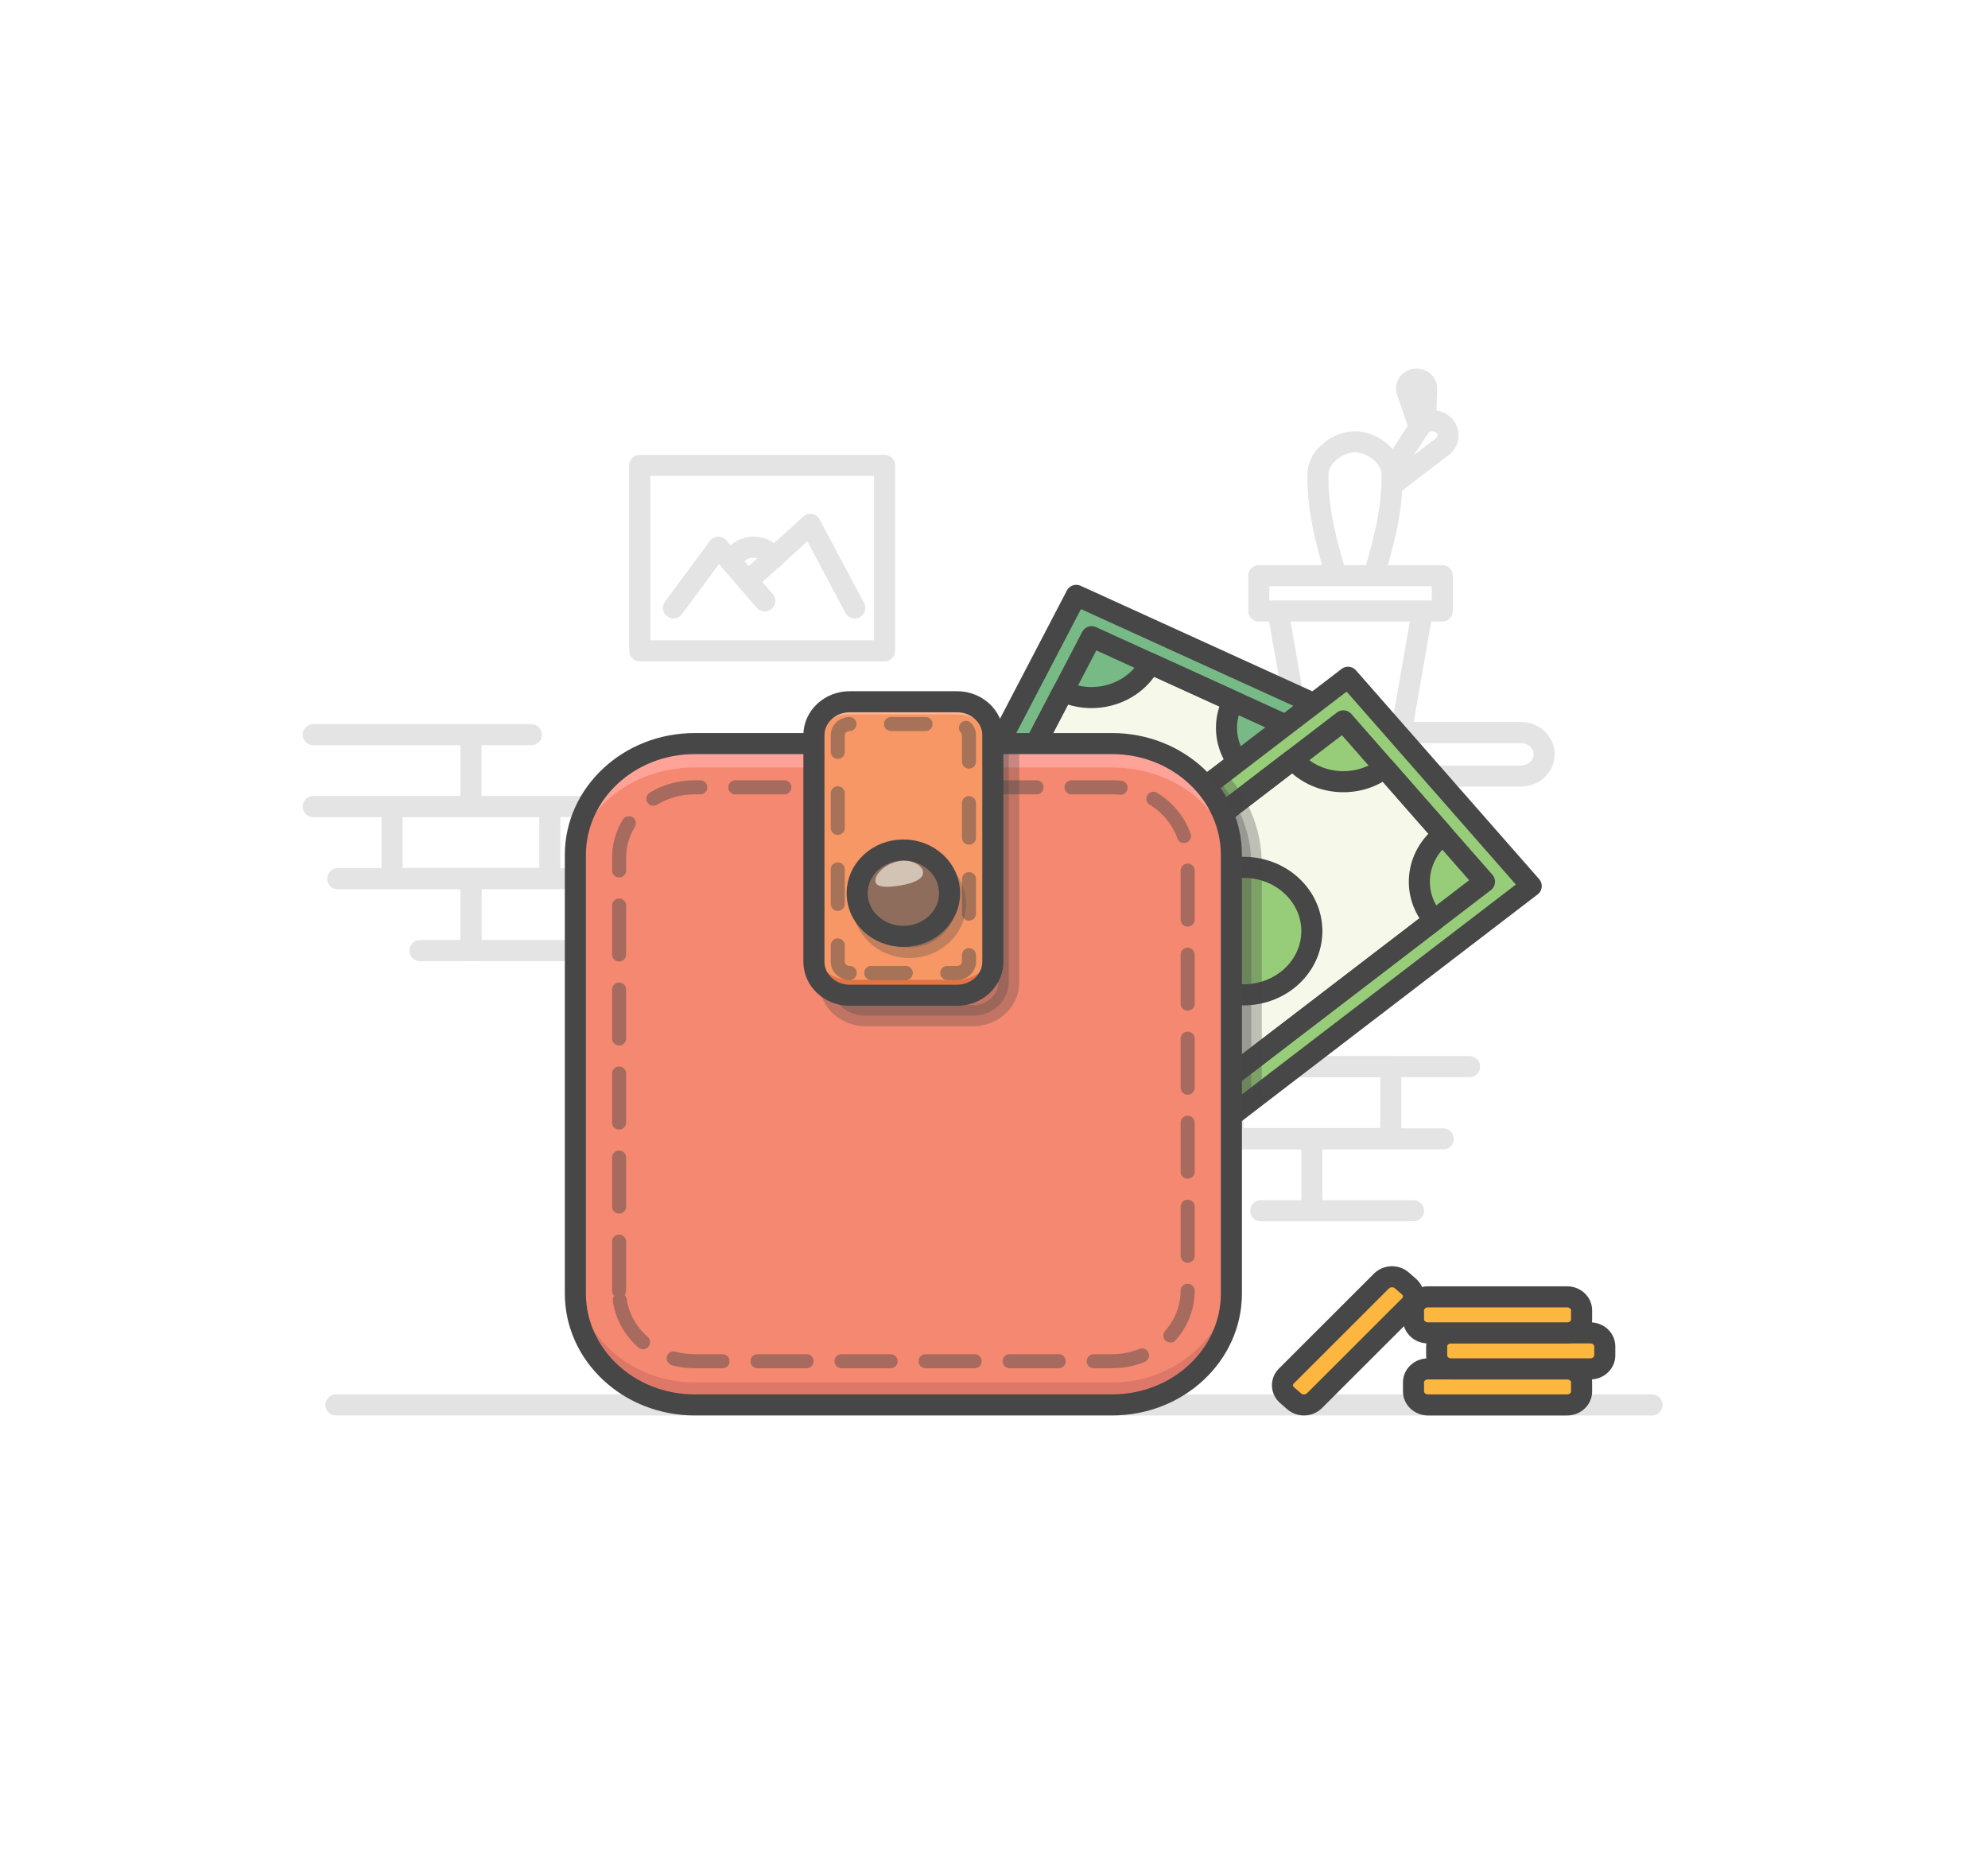 <svg width="566" height="529" viewBox="0 0 566 529" fill="none" xmlns="http://www.w3.org/2000/svg">
<g filter="url(#filter0_d_92_702)">
<g opacity="0.15">
<path d="M89.171 205.212H134.083M134.083 205.212V225.674M134.083 205.212H151.28M134.083 225.674H89.171M134.083 225.674H178.995M96.156 246.234H134.083V266.697H119.551M111.627 225.674H156.538V246.136H111.627V225.674Z" stroke="#474747" stroke-width="6" stroke-miterlimit="10" stroke-linecap="round" stroke-linejoin="round"/>
<path d="M328.582 279.294H373.494M373.494 279.294V299.756M373.494 279.294H390.691M373.494 299.756H328.582M373.494 299.756H418.406M134.083 246.234H178.995V266.697H134.083V246.234Z" stroke="#474747" stroke-width="6" stroke-miterlimit="10" stroke-linecap="round" stroke-linejoin="round"/>
<path d="M335.567 320.316H373.494M373.494 320.316V340.779M373.494 320.316H410.888M373.494 340.779H358.962M373.494 340.779H402.436M351.038 299.756H395.95V320.218H351.038V299.756ZM182.138 128.528H251.837V181.334H182.138V128.528Z" stroke="#474747" stroke-width="6" stroke-miterlimit="10" stroke-linecap="round" stroke-linejoin="round"/>
<path d="M191.751 169.105L204.522 151.824L217.729 167.121" stroke="#474747" stroke-width="6" stroke-miterlimit="10" stroke-linecap="round" stroke-linejoin="round"/>
<path d="M212.882 161.507L230.7 145.343L243.344 169.105" stroke="#474747" stroke-width="6" stroke-miterlimit="10" stroke-linecap="round" stroke-linejoin="round"/>
<path d="M208.228 156.12C209.109 153.625 211.624 151.824 214.589 151.824C217.032 151.824 219.169 153.047 220.339 154.872M433.003 216.993H333.873C330.213 216.993 327.246 214.22 327.246 210.8C327.246 207.379 330.213 204.606 333.873 204.606H433.003C436.662 204.606 439.629 207.379 439.629 210.8C439.629 214.221 436.662 216.993 433.003 216.993Z" stroke="#474747" stroke-width="6" stroke-miterlimit="10" stroke-linecap="round" stroke-linejoin="round"/>
<path d="M396.59 129.29L404.015 117.809C405.444 115.6 408.658 115.126 410.745 116.817C412.831 118.509 412.785 121.549 410.647 123.184L396.738 133.823M398.928 204.607H369.902L363.864 169.99H404.965L398.928 204.607ZM358.38 159.938H410.626V169.99H358.38V159.938ZM391.138 159.938H380.419C377.503 150.343 374.94 140.289 375.255 130.484C375.63 125.785 381.062 121.804 385.779 121.806C390.495 121.804 395.927 125.785 396.303 130.484C396.617 140.29 394.054 150.343 391.138 159.938Z" stroke="#474747" stroke-width="6" stroke-miterlimit="10" stroke-linecap="round" stroke-linejoin="round"/>
<path d="M404.123 117.686L400.586 107.427C400.042 105.85 401.149 104.196 402.904 103.963C403.316 103.908 403.736 103.939 404.135 104.051C404.533 104.164 404.901 104.357 405.211 104.617C405.521 104.876 405.767 105.196 405.932 105.553C406.096 105.911 406.175 106.298 406.163 106.687L405.9 114.978" stroke="#474747" stroke-width="6" stroke-miterlimit="10" stroke-linecap="round" stroke-linejoin="round"/>
</g>
<path d="M380.361 199.229L305.68 342.409L231.734 308.718L306.416 165.538L380.361 199.229Z" fill="#77BA85"/>
<path d="M380.361 199.229L305.68 342.409L231.734 308.718L306.416 165.538L380.361 199.229Z" stroke="#474747" stroke-width="6" stroke-miterlimit="10" stroke-linecap="round" stroke-linejoin="round"/>
<path d="M351.072 195.678L327.435 184.907C322.946 193.51 311.846 197.084 302.64 192.889L244.353 304.627L301.326 330.589L359.614 218.852C350.408 214.657 346.585 204.282 351.072 195.678Z" fill="#F6F9EA"/>
<path d="M351.072 195.678L327.435 184.907C322.946 193.51 311.846 197.084 302.64 192.889L244.353 304.627L301.326 330.589L359.614 218.852C350.408 214.657 346.585 204.282 351.072 195.678Z" stroke="#474747" stroke-width="6" stroke-miterlimit="10" stroke-linecap="round" stroke-linejoin="round"/>
<path d="M310.785 177.31L367.761 203.266L301.36 330.587L244.384 304.631L310.785 177.31Z" stroke="#474747" stroke-width="6" stroke-miterlimit="10" stroke-linecap="round" stroke-linejoin="round"/>
<path d="M311.696 260.939C322.422 260.939 331.117 252.813 331.117 242.788C331.117 232.763 322.422 224.636 311.696 224.636C300.97 224.636 292.275 232.763 292.275 242.788C292.275 252.813 300.97 260.939 311.696 260.939Z" fill="#77BA85"/>
<path d="M311.696 260.939C322.422 260.939 331.117 252.813 331.117 242.788C331.117 232.763 322.422 224.636 311.696 224.636C300.97 224.636 292.275 232.763 292.275 242.788C292.275 252.813 300.97 260.939 311.696 260.939Z" stroke="#474747" stroke-width="6" stroke-miterlimit="10" stroke-linecap="round" stroke-linejoin="round"/>
<path d="M435.95 248.318L304.154 349.308L251.997 289.851L383.793 188.86L435.95 248.318Z" fill="#97CD78"/>
<path d="M435.95 248.318L304.154 349.308L251.997 289.851L383.793 188.86L435.95 248.318Z" stroke="#474747" stroke-width="6" stroke-miterlimit="10" stroke-linecap="round" stroke-linejoin="round"/>
<path d="M410.888 233.684L394.215 214.677C386.295 220.746 374.611 219.665 368.118 212.263L265.264 291.079L305.451 336.89L408.305 258.075C401.812 250.672 402.969 239.753 410.888 233.684Z" fill="#F6F9EA"/>
<path d="M410.888 233.684L394.215 214.677C386.295 220.746 374.611 219.665 368.118 212.263L265.264 291.079L305.451 336.89L408.305 258.075C401.812 250.672 402.969 239.753 410.888 233.684Z" stroke="#474747" stroke-width="6" stroke-miterlimit="10" stroke-linecap="round" stroke-linejoin="round"/>
<path d="M382.463 201.271L422.65 247.083L305.455 336.886L265.268 291.074L382.463 201.271Z" stroke="#474747" stroke-width="6" stroke-miterlimit="10" stroke-linecap="round" stroke-linejoin="round"/>
<path d="M354.073 279.293C364.799 279.293 373.494 271.166 373.494 261.141C373.494 251.116 364.799 242.99 354.073 242.99C343.347 242.99 334.651 251.116 334.651 261.141C334.651 271.166 343.347 279.293 354.073 279.293Z" fill="#97CD78"/>
<path d="M354.073 279.293C364.799 279.293 373.494 271.166 373.494 261.141C373.494 251.116 364.799 242.99 354.073 242.99C343.347 242.99 334.651 251.116 334.651 261.141C334.651 271.166 343.347 279.293 354.073 279.293Z" stroke="#474747" stroke-width="6" stroke-miterlimit="10" stroke-linecap="round" stroke-linejoin="round"/>
<path opacity="0.32" d="M356.249 242.136C356.249 232.73 352.471 224.137 346.267 217.598L251.979 289.849L304.136 349.307L356.249 309.373V242.136Z" fill="#474747" stroke="#474747" stroke-width="6" stroke-miterlimit="10" stroke-linecap="round" stroke-linejoin="round"/>
<path opacity="0.15" d="M95.654 396.075H470.346" stroke="#474747" stroke-width="6" stroke-miterlimit="10" stroke-linecap="round" stroke-linejoin="round"/>
<path d="M316.63 396.074H197.77C179.014 396.074 163.81 381.864 163.81 364.335V239.49C163.81 221.961 179.014 207.75 197.77 207.75H316.63C335.385 207.75 350.59 221.961 350.59 239.49V364.335C350.59 381.864 335.385 396.074 316.63 396.074Z" fill="#F58870"/>
<path d="M316.63 396.074H197.77C179.014 396.074 163.81 381.864 163.81 364.335V239.49C163.81 221.961 179.014 207.75 197.77 207.75H316.63C335.385 207.75 350.59 221.961 350.59 239.49V364.335C350.59 381.864 335.385 396.074 316.63 396.074Z" fill="#F58870"/>
<path d="M316.63 389.663H197.77C179.014 389.663 163.81 375.453 163.81 357.923V364.335C163.81 381.864 179.014 396.075 197.77 396.075H316.63C335.385 396.075 350.59 381.864 350.59 364.335V357.923C350.59 375.453 335.385 389.663 316.63 389.663Z" fill="#DD7868"/>
<path d="M316.63 207.75H197.77C179.014 207.75 163.81 220.807 163.81 236.914V243.719C163.81 227.612 179.014 214.556 197.77 214.556H316.63C335.385 214.556 350.59 227.612 350.59 243.719V236.914C350.59 220.808 335.385 207.75 316.63 207.75Z" fill="#FFA399"/>
<path opacity="0.3" d="M277.009 285.236H246.445C240.819 285.236 236.257 280.973 236.257 275.714V217.272C236.257 212.014 240.819 207.75 246.445 207.75H287.197V275.714C287.197 280.973 282.636 285.236 277.009 285.236Z" fill="#474747" stroke="#474747" stroke-width="6" stroke-miterlimit="10" stroke-linecap="round" stroke-linejoin="round"/>
<path d="M316.63 396.074H197.77C179.014 396.074 163.81 381.864 163.81 364.334V239.49C163.81 221.961 179.014 207.75 197.77 207.75H316.63C335.385 207.75 350.59 221.961 350.59 239.49V364.334C350.59 381.864 335.385 396.074 316.63 396.074Z" stroke="#474747" stroke-width="6" stroke-miterlimit="10" stroke-linecap="round" stroke-linejoin="round"/>
<g opacity="0.46">
<path d="M176.261 363.527V240.298C176.261 229.196 185.891 220.196 197.769 220.196H316.629C328.508 220.196 338.137 229.196 338.137 240.298V363.527C338.137 374.629 328.508 383.629 316.629 383.629H197.769C185.891 383.629 176.261 374.629 176.261 363.527Z" stroke="#474747" stroke-width="4" stroke-linecap="round" stroke-linejoin="round" stroke-dasharray="13.96 9.97"/>
</g>
<path d="M272.481 279.417H241.917C236.291 279.417 231.729 275.154 231.729 269.895V205.357C231.729 200.099 236.291 195.835 241.917 195.835H272.481C278.108 195.835 282.669 200.099 282.669 205.357V269.895C282.669 275.154 278.108 279.417 272.481 279.417Z" fill="#F79765"/>
<path d="M272.481 275.009H241.917C236.291 275.009 231.729 270.746 231.729 265.487V269.895C231.729 275.154 236.291 279.417 241.917 279.417H272.481C278.108 279.417 282.669 275.154 282.669 269.895V265.487C282.669 270.746 278.108 275.009 272.481 275.009Z" fill="#E27444"/>
<path d="M272.481 195.835H241.917C236.291 195.835 231.729 200.099 231.729 205.357V208.955C231.729 203.696 236.291 199.433 241.917 199.433H272.481C278.108 199.433 282.669 203.696 282.669 208.955V205.357C282.669 200.099 278.108 195.835 272.481 195.835Z" fill="#FFB797"/>
<path d="M272.481 279.417H241.917C236.291 279.417 231.729 275.154 231.729 269.895V205.357C231.729 200.099 236.291 195.835 241.917 195.835H272.481C278.108 195.835 282.669 200.099 282.669 205.357V269.895C282.669 275.154 278.108 279.417 272.481 279.417Z" stroke="#474747" stroke-width="6" stroke-miterlimit="10" stroke-linecap="round" stroke-linejoin="round"/>
<path opacity="0.3" d="M258.897 265.823C266.165 265.823 272.057 260.316 272.057 253.523C272.057 246.731 266.165 241.224 258.897 241.224C251.63 241.224 245.738 246.731 245.738 253.523C245.738 260.316 251.63 265.823 258.897 265.823Z" fill="#474747" stroke="#474747" stroke-width="6" stroke-miterlimit="10" stroke-linecap="round" stroke-linejoin="round"/>
<g opacity="0.46">
<path d="M241.917 273.069C240.045 273.069 238.521 271.646 238.521 269.895V205.357C238.521 203.607 240.045 202.183 241.917 202.183H272.481C274.354 202.183 275.877 203.607 275.877 205.357V269.895C275.877 271.646 274.354 273.069 272.481 273.069H241.917Z" stroke="#474747" stroke-width="4" stroke-linecap="round" stroke-linejoin="round" stroke-dasharray="9.84 11.81"/>
</g>
<path d="M257.2 262.648C264.467 262.648 270.359 257.142 270.359 250.349C270.359 243.556 264.467 238.05 257.2 238.05C249.932 238.05 244.04 243.556 244.04 250.349C244.04 257.142 249.932 262.648 257.2 262.648Z" fill="#8F6D5D"/>
<path d="M257.2 262.648C264.467 262.648 270.359 257.142 270.359 250.349C270.359 243.556 264.467 238.05 257.2 238.05C249.932 238.05 244.04 243.556 244.04 250.349C244.04 257.142 249.932 262.648 257.2 262.648Z" stroke="#474747" stroke-width="6" stroke-miterlimit="10" stroke-linecap="round" stroke-linejoin="round"/>
<g opacity="0.6">
<path d="M262.749 244.043C263.227 246.044 260.67 247.327 256.902 248.053C253.128 248.75 249.738 248.868 249.274 247.173C248.795 245.509 251.352 242.42 255.12 241.417C258.894 240.386 262.284 242.074 262.749 244.043Z" fill="#FFFCEE"/>
</g>
<path d="M446.183 396.075H406.549C405.458 396.075 404.412 395.67 403.641 394.949C402.869 394.228 402.436 393.25 402.436 392.23V389.662C402.436 388.642 402.869 387.664 403.641 386.943C404.412 386.222 405.458 385.817 406.549 385.817H446.183C447.274 385.817 448.32 386.222 449.092 386.943C449.863 387.664 450.296 388.642 450.296 389.662V392.23C450.297 392.735 450.19 393.235 449.983 393.702C449.777 394.168 449.474 394.592 449.092 394.949C448.71 395.306 448.256 395.589 447.757 395.782C447.258 395.975 446.723 396.075 446.183 396.075Z" fill="#FDB740"/>
<path opacity="0.88" d="M446.183 386.875H406.549C406.009 386.875 405.474 386.974 404.975 387.168C404.476 387.361 404.023 387.644 403.641 388.001C403.259 388.358 402.956 388.782 402.749 389.248C402.542 389.715 402.436 390.214 402.436 390.719V392.218C402.436 391.198 402.869 390.221 403.641 389.5C404.412 388.779 405.458 388.374 406.549 388.374H446.183C447.274 388.374 448.32 388.779 449.092 389.5C449.863 390.221 450.296 391.198 450.296 392.218V390.719C450.297 390.214 450.19 389.714 449.983 389.248C449.777 388.782 449.474 388.358 449.092 388.001C448.71 387.644 448.256 387.361 447.757 387.167C447.258 386.974 446.723 386.875 446.183 386.875Z" fill="#FFF3C0"/>
<path d="M446.183 394.917H406.549C405.458 394.917 404.412 394.512 403.641 393.791C402.869 393.07 402.436 392.092 402.436 391.072V389.574C402.436 390.593 402.869 391.571 403.641 392.292C404.412 393.013 405.458 393.418 406.549 393.418H446.183C447.274 393.418 448.32 393.013 449.092 392.292C449.863 391.571 450.296 390.593 450.296 389.574V391.072C450.297 391.577 450.19 392.077 449.983 392.544C449.777 393.01 449.474 393.434 449.092 393.791C448.71 394.148 448.256 394.431 447.757 394.624C447.258 394.817 446.723 394.917 446.183 394.917Z" fill="#F29E25"/>
<path d="M446.183 396.075H406.549C405.458 396.075 404.412 395.67 403.641 394.949C402.869 394.228 402.436 393.25 402.436 392.23V389.662C402.436 388.642 402.869 387.664 403.641 386.943C404.412 386.222 405.458 385.817 406.549 385.817H446.183C447.274 385.817 448.32 386.222 449.092 386.943C449.863 387.664 450.296 388.642 450.296 389.662V392.23C450.297 392.735 450.19 393.235 449.983 393.702C449.777 394.168 449.474 394.592 449.092 394.949C448.71 395.306 448.256 395.589 447.757 395.782C447.258 395.975 446.723 396.075 446.183 396.075Z" stroke="#474747" stroke-width="6" stroke-miterlimit="10" stroke-linecap="round" stroke-linejoin="round"/>
<path d="M452.779 385.817H413.145C412.054 385.817 411.008 385.412 410.237 384.691C409.466 383.97 409.032 382.993 409.032 381.973V379.404C409.032 378.899 409.139 378.4 409.345 377.933C409.552 377.467 409.855 377.043 410.237 376.686C410.619 376.329 411.072 376.046 411.571 375.853C412.07 375.659 412.605 375.56 413.145 375.56H452.779C453.32 375.56 453.854 375.659 454.354 375.853C454.853 376.046 455.306 376.329 455.688 376.686C456.07 377.043 456.373 377.467 456.58 377.933C456.786 378.4 456.893 378.899 456.893 379.404V381.973C456.893 382.993 456.459 383.97 455.688 384.691C454.917 385.412 453.87 385.817 452.779 385.817Z" fill="#FDB740"/>
<path opacity="0.88" d="M452.779 376.618H413.145C412.054 376.618 411.008 377.023 410.237 377.744C409.466 378.465 409.032 379.442 409.032 380.462V381.961C409.032 380.941 409.466 379.963 410.237 379.242C411.008 378.521 412.054 378.116 413.145 378.116H452.779C453.87 378.116 454.917 378.521 455.688 379.242C456.459 379.963 456.893 380.941 456.893 381.961V380.462C456.892 379.442 456.459 378.465 455.688 377.744C454.916 377.023 453.87 376.618 452.779 376.618Z" fill="#FFF3C0"/>
<path d="M452.779 384.659H413.145C412.605 384.659 412.07 384.56 411.571 384.367C411.072 384.173 410.619 383.89 410.237 383.533C409.855 383.176 409.552 382.753 409.345 382.286C409.139 381.82 409.032 381.32 409.032 380.815V379.316C409.032 380.336 409.466 381.314 410.237 382.035C411.008 382.756 412.054 383.161 413.145 383.161H452.779C453.87 383.161 454.917 382.756 455.688 382.035C456.459 381.314 456.893 380.336 456.893 379.316V380.815C456.893 381.32 456.786 381.82 456.58 382.286C456.373 382.753 456.07 383.176 455.688 383.533C455.306 383.89 454.853 384.173 454.354 384.367C453.854 384.56 453.32 384.659 452.779 384.659Z" fill="#F29E25"/>
<path d="M452.779 385.817H413.145C412.054 385.817 411.008 385.412 410.237 384.691C409.466 383.97 409.032 382.993 409.032 381.973V379.404C409.032 378.899 409.139 378.4 409.345 377.933C409.552 377.467 409.855 377.043 410.237 376.686C410.619 376.329 411.072 376.046 411.571 375.853C412.07 375.659 412.605 375.56 413.145 375.56H452.779C453.32 375.56 453.854 375.659 454.354 375.853C454.853 376.046 455.306 376.329 455.688 376.686C456.07 377.043 456.373 377.467 456.58 377.933C456.786 378.4 456.893 378.899 456.893 379.404V381.973C456.893 382.993 456.459 383.97 455.688 384.691C454.917 385.412 453.87 385.817 452.779 385.817Z" stroke="#474747" stroke-width="6" stroke-miterlimit="10" stroke-linecap="round" stroke-linejoin="round"/>
<path d="M446.183 375.56H406.549C406.009 375.56 405.474 375.461 404.975 375.267C404.476 375.074 404.023 374.791 403.641 374.434C403.259 374.077 402.956 373.653 402.749 373.187C402.542 372.721 402.436 372.221 402.436 371.716V369.147C402.436 368.127 402.869 367.15 403.641 366.429C404.412 365.708 405.458 365.303 406.549 365.303H446.183C447.274 365.303 448.32 365.708 449.092 366.429C449.863 367.15 450.296 368.127 450.296 369.147V371.716C450.297 372.221 450.19 372.721 449.983 373.187C449.777 373.653 449.474 374.077 449.092 374.434C448.71 374.791 448.256 375.074 447.757 375.268C447.258 375.461 446.723 375.56 446.183 375.56Z" fill="#FDB740"/>
<path opacity="0.88" d="M446.183 366.36H406.549C405.458 366.36 404.412 366.765 403.641 367.486C402.869 368.207 402.436 369.185 402.436 370.205V371.703C402.436 371.198 402.542 370.699 402.749 370.232C402.956 369.766 403.259 369.342 403.641 368.985C404.023 368.628 404.476 368.345 404.975 368.152C405.474 367.958 406.009 367.859 406.549 367.859H446.183C446.723 367.859 447.258 367.958 447.757 368.152C448.256 368.345 448.71 368.628 449.092 368.985C449.474 369.342 449.777 369.766 449.983 370.232C450.19 370.699 450.296 371.198 450.296 371.703V370.205C450.297 369.7 450.19 369.2 449.983 368.733C449.777 368.267 449.474 367.843 449.092 367.486C448.71 367.129 448.256 366.846 447.757 366.653C447.258 366.46 446.723 366.36 446.183 366.36Z" fill="#FFF3C0"/>
<path d="M446.183 374.402H406.549C405.458 374.402 404.412 373.997 403.641 373.276C402.869 372.555 402.436 371.577 402.436 370.558V369.059C402.436 369.564 402.542 370.064 402.749 370.53C402.956 370.997 403.259 371.42 403.641 371.777C404.023 372.134 404.476 372.418 404.975 372.611C405.474 372.804 406.009 372.903 406.549 372.903H446.183C446.723 372.903 447.258 372.804 447.757 372.611C448.256 372.418 448.71 372.134 449.092 371.777C449.474 371.42 449.777 370.997 449.983 370.53C450.19 370.064 450.296 369.564 450.296 369.059V370.558C450.297 371.063 450.19 371.563 449.983 372.029C449.777 372.495 449.474 372.919 449.092 373.276C448.71 373.633 448.256 373.916 447.757 374.11C447.258 374.303 446.723 374.402 446.183 374.402Z" fill="#F29E25"/>
<path d="M446.183 375.56H406.549C406.009 375.56 405.474 375.461 404.975 375.267C404.476 375.074 404.023 374.791 403.641 374.434C403.259 374.077 402.956 373.653 402.749 373.187C402.542 372.721 402.436 372.221 402.436 371.716V369.147C402.436 368.127 402.869 367.15 403.641 366.429C404.412 365.708 405.458 365.303 406.549 365.303H446.183C447.274 365.303 448.32 365.708 449.092 366.429C449.863 367.15 450.296 368.127 450.296 369.147V371.716C450.297 372.221 450.19 372.721 449.983 373.187C449.777 373.653 449.474 374.077 449.092 374.434C448.71 374.791 448.256 375.074 447.757 375.268C447.258 375.461 446.723 375.56 446.183 375.56Z" stroke="#474747" stroke-width="6" stroke-miterlimit="10" stroke-linecap="round" stroke-linejoin="round"/>
<path d="M401.328 367.803L374.253 394.856C373.884 395.225 373.441 395.522 372.949 395.731C372.457 395.939 371.926 396.056 371.386 396.072C370.846 396.089 370.308 396.007 369.802 395.829C369.297 395.651 368.834 395.383 368.439 395.038L366.432 393.283C366.037 392.938 365.719 392.524 365.496 392.064C365.273 391.605 365.149 391.108 365.131 390.604C365.113 390.099 365.201 389.596 365.391 389.123C365.581 388.651 365.869 388.218 366.238 387.849L393.312 360.796C393.681 360.427 394.125 360.13 394.616 359.921C395.108 359.713 395.639 359.597 396.179 359.58C396.719 359.563 397.257 359.646 397.763 359.823C398.269 360.001 398.732 360.27 399.126 360.615L401.133 362.369C401.93 363.066 402.398 364.03 402.434 365.049C402.471 366.068 402.073 367.058 401.328 367.803Z" fill="#FDB740"/>
<path opacity="0.88" d="M394.139 361.519L367.064 388.572C366.319 389.317 365.921 390.307 365.957 391.326C365.994 392.346 366.462 393.309 367.258 394.006L368.429 395.029C368.035 394.685 367.717 394.27 367.494 393.811C367.27 393.351 367.146 392.855 367.128 392.35C367.11 391.846 367.199 391.343 367.389 390.87C367.579 390.397 367.866 389.964 368.235 389.596L395.31 362.543C396.055 361.798 397.086 361.361 398.177 361.327C399.267 361.293 400.327 361.665 401.124 362.361L399.953 361.337C399.156 360.641 398.096 360.269 397.006 360.303C395.915 360.337 394.884 360.774 394.139 361.519Z" fill="#FFF3C0"/>
<path d="M400.422 367.012L373.348 394.065C372.979 394.434 372.536 394.731 372.044 394.94C371.552 395.149 371.021 395.265 370.481 395.281C369.941 395.298 369.403 395.216 368.897 395.038C368.392 394.861 367.928 394.592 367.534 394.247L366.363 393.223C367.16 393.92 368.22 394.292 369.31 394.258C370.4 394.224 371.431 393.786 372.177 393.042L399.251 365.989C399.997 365.244 400.395 364.253 400.358 363.234C400.322 362.215 399.854 361.251 399.057 360.555L400.228 361.578C401.025 362.275 401.493 363.239 401.529 364.258C401.566 365.277 401.168 366.267 400.422 367.012Z" fill="#F29E25"/>
<path d="M401.328 367.803L374.253 394.856C373.884 395.225 373.441 395.522 372.949 395.731C372.457 395.939 371.926 396.056 371.386 396.072C370.846 396.089 370.308 396.007 369.802 395.829C369.297 395.651 368.834 395.383 368.439 395.038L366.432 393.283C366.037 392.938 365.719 392.524 365.496 392.064C365.273 391.605 365.149 391.108 365.131 390.604C365.113 390.099 365.201 389.596 365.391 389.123C365.581 388.651 365.869 388.218 366.238 387.849L393.312 360.796C393.681 360.427 394.125 360.13 394.616 359.921C395.108 359.713 395.639 359.597 396.179 359.58C396.719 359.563 397.257 359.646 397.763 359.823C398.269 360.001 398.732 360.27 399.126 360.615L401.133 362.369C401.93 363.066 402.398 364.03 402.434 365.049C402.471 366.068 402.073 367.058 401.328 367.803Z" stroke="#474747" stroke-width="6" stroke-miterlimit="10" stroke-linecap="round" stroke-linejoin="round"/>
</g>
<defs>
<filter id="filter0_d_92_702" x="-4" y="0" width="574" height="537" filterUnits="userSpaceOnUse" color-interpolation-filters="sRGB">
<feFlood flood-opacity="0" result="BackgroundImageFix"/>
<feColorMatrix in="SourceAlpha" type="matrix" values="0 0 0 0 0 0 0 0 0 0 0 0 0 0 0 0 0 0 127 0" result="hardAlpha"/>
<feOffset dy="4"/>
<feGaussianBlur stdDeviation="2"/>
<feComposite in2="hardAlpha" operator="out"/>
<feColorMatrix type="matrix" values="0 0 0 0 0 0 0 0 0 0 0 0 0 0 0 0 0 0 0.25 0"/>
<feBlend mode="normal" in2="BackgroundImageFix" result="effect1_dropShadow_92_702"/>
<feBlend mode="normal" in="SourceGraphic" in2="effect1_dropShadow_92_702" result="shape"/>
</filter>
</defs>
</svg>
